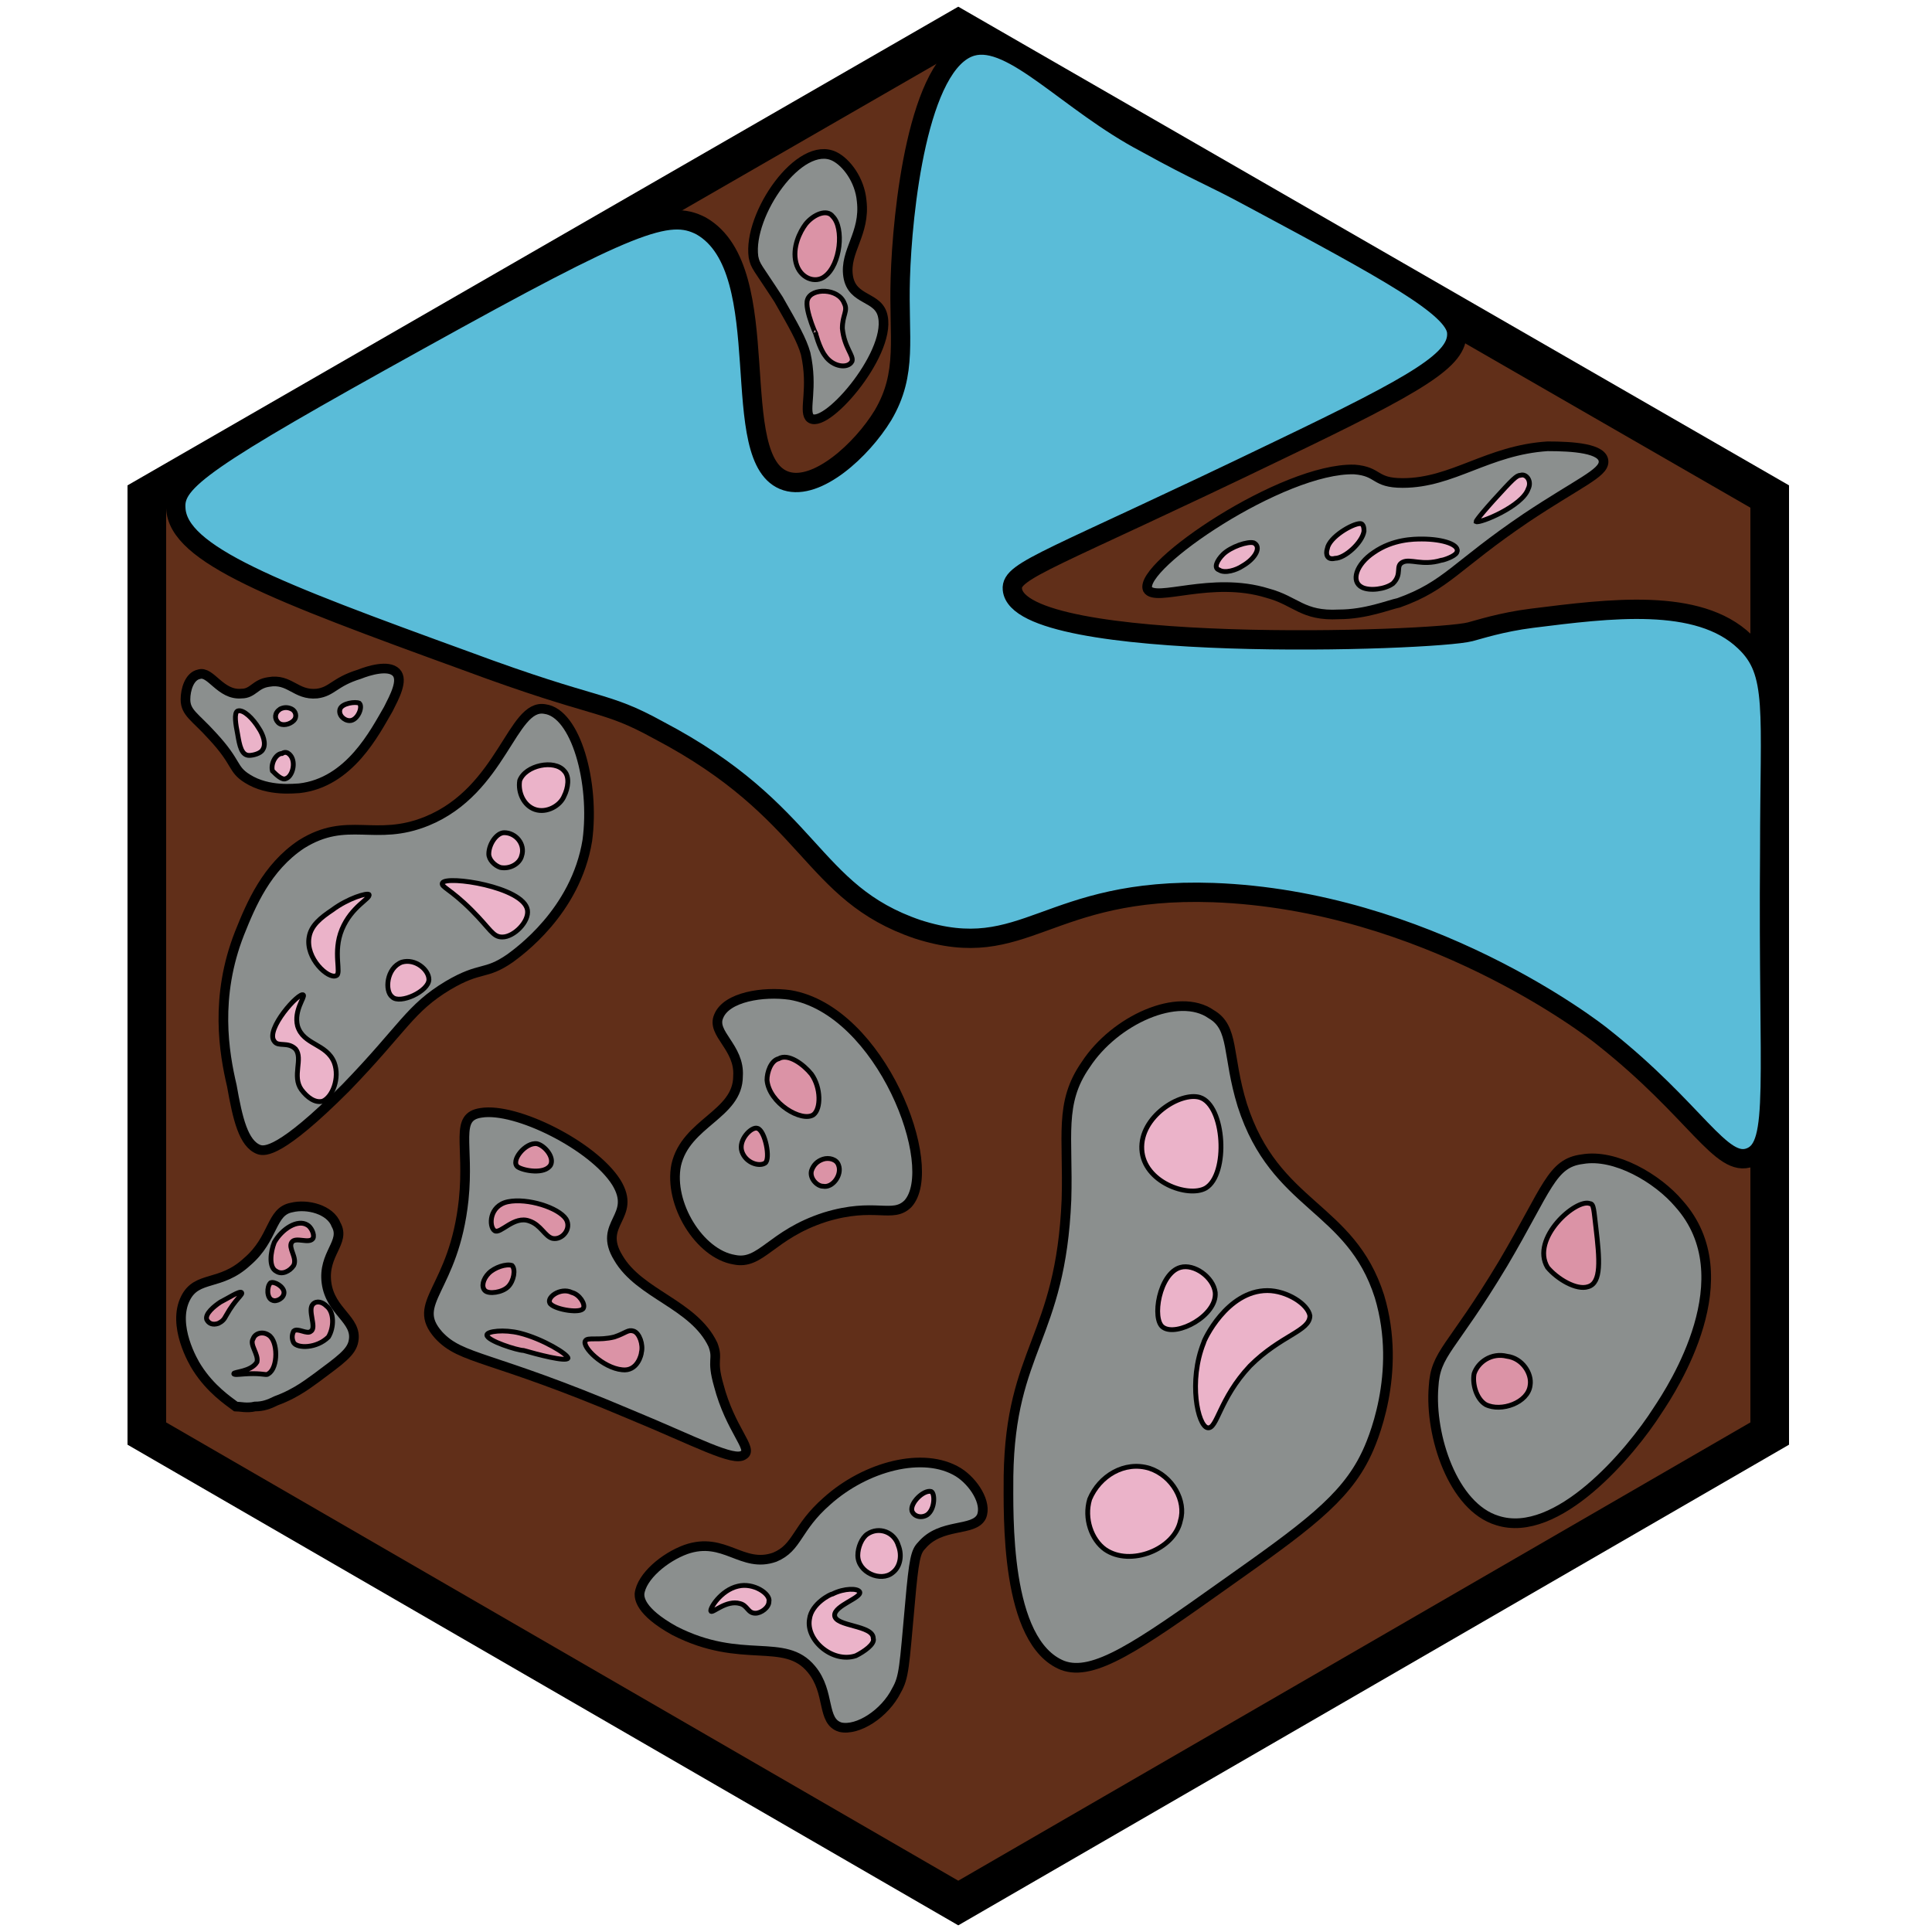 <?xml version="1.0" encoding="utf-8"?><!-- Generator: Adobe Illustrator 26.0.3, SVG Export Plug-In . SVG Version: 6.00 Build 0)  --><svg version="1.1" id="Ebene_2_00000126308112139821010380000011903406711838980787_"	 xmlns="http://www.w3.org/2000/svg" xmlns:xlink="http://www.w3.org/1999/xlink" x="0px" y="0px" viewBox="0 0 100 100"	 style="enable-background:new 0 0 100 100;" xml:space="preserve"><style type="text/css">	.st0{fill:#612F19;stroke:#000000;stroke-width:2;stroke-miterlimit:10;}	.st1{fill:#5abcd8;stroke:#000000;stroke-miterlimit:10;}	.st2{fill:#8B8F8E;stroke:#000000;stroke-width:0.5;stroke-miterlimit:10;}	.st3{fill:#DB93A6;stroke:#000000;stroke-width:0.25;stroke-miterlimit:10;}	.st4{fill:#8B8F8E;stroke:#000000;stroke-width:0.5;stroke-miterlimit:10;}	.st5{fill:#EBB3C9;stroke:#000000;stroke-width:0.25;stroke-miterlimit:10;}	.st6{fill:none;stroke:#000000;stroke-width:0.25;stroke-miterlimit:10;}</style><polygon class="st0" points="91.6,25.7 49.6,1.5 7.6,25.7 7.6,74.2 49.6,98.5 91.6,74.2 "/><path class="st1" d="M59.3,7.4c-4-2.1-6.9-5.6-9-5c-2.8,0.8-3.6,8.6-3.7,12c-0.1,3.1,0.4,4.9-0.9,7.1c-1.1,1.8-3.4,3.9-5,3.4	c-3.2-1-0.4-10.9-4.4-13.2c-1.7-0.9-3.6-0.2-14.6,5.9C10.5,23.8,9,24.9,9.1,26.3c0.1,2.4,5.1,4.3,15,7.9c7,2.6,7.1,2,10,3.6	c8,4.2,7.8,8.4,13.4,10.3c5.6,1.8,6.6-2.2,15.3-1.9c11,0.4,19.6,7,20.2,7.5c4.8,3.8,6.1,6.8,7.6,6.2c1.5-0.6,0.9-3.8,1-15.8	c0-7.4,0.4-9.3-1.3-10.9c-2.4-2.3-7-1.7-11-1.2c-1.6,0.2-2.8,0.6-3.2,0.7c-1.9,0.5-23.4,1.2-23.7-2.2c-0.1-1,2-1.5,13.8-7.2	c7.3-3.5,9.3-4.7,9.2-6.1c-0.1-1.3-3.6-3.2-10.5-6.9C62.5,9,62.2,9,59.3,7.4z"/><g>	<path class="st2" d="M12.2,72.8c0.2,0,0.6,0.1,1,0c0.4,0,0.7-0.1,1.1-0.3c1.1-0.4,1.8-1,2.1-1.2c1.2-0.9,1.8-1.3,1.9-1.9		c0.2-1.1-1.2-1.5-1.4-3c-0.2-1.5,1-2.1,0.5-3c-0.3-0.8-1.5-1.1-2.3-0.9c-1.1,0.2-0.9,1.6-2.3,2.8c-1.4,1.3-2.6,0.7-3.2,1.9		c-0.7,1.4,0.4,3.3,0.6,3.6C10.9,71.9,11.8,72.5,12.2,72.8z"/>	<path class="st3" d="M12.1,71.1c0,0.1,0.4,0,1,0c0.6,0,0.7,0.1,0.8,0c0.5-0.3,0.5-1.7,0-2c-0.3-0.2-0.7-0.1-0.8,0.2		c-0.2,0.3,0.3,0.8,0.2,1.2C13,71,12.1,71,12.1,71.1z"/>	<path class="st3" d="M10.7,68.3c0.1,0.2,0.3,0.3,0.6,0.2c0.2-0.1,0.3-0.2,0.4-0.4c0.5-0.9,0.9-1.1,0.8-1.2		c-0.1-0.1-0.7,0.3-1.1,0.5C11.1,67.6,10.6,68,10.7,68.3z"/>	<path class="st3" d="M15.2,69.5c-0.1-0.2-0.1-0.4,0-0.6c0.2-0.2,0.7,0.2,0.9,0c0.3-0.2-0.2-1.1,0.1-1.4c0.2-0.2,0.5-0.1,0.7,0.1		c0.4,0.3,0.4,1.1,0.1,1.6C16.4,69.8,15.4,69.8,15.2,69.5z"/>	<path class="st3" d="M14.1,67.3c0.2,0.1,0.6-0.1,0.6-0.4c0-0.3-0.5-0.6-0.7-0.5C13.8,66.6,13.8,67.2,14.1,67.3z"/>	<path class="st3" d="M14.3,65.8c0.3,0.2,0.7,0,0.9-0.3c0.2-0.4-0.3-0.9-0.1-1.2c0.2-0.3,0.9,0.1,1.1-0.2c0.1-0.2-0.1-0.6-0.3-0.7		c-0.5-0.3-1.3,0.2-1.7,0.9C14,64.8,13.9,65.6,14.3,65.8z"/></g><g>	<path class="st4" d="M35.5,80.2c-1.1,0.4-2.3,1.4-2.4,2.3c0,0.2,0,0.9,1.8,1.9c3.5,1.8,5.7,0.3,7.1,2c1,1.2,0.5,2.7,1.5,3		c0.9,0.2,2.3-0.7,2.9-1.9c0.4-0.7,0.4-1.2,0.7-4.5c0.2-2.3,0.3-2.7,0.6-3c1-1.2,2.7-0.7,3.1-1.5c0.3-0.7-0.4-1.8-1.2-2.3		c-1.8-1.1-4.8-0.3-6.8,1.5c-1.6,1.4-1.5,2.4-2.7,2.9C38.4,81.2,37.5,79.5,35.5,80.2z"/>	<path class="st5" d="M39.1,83.5c0.3,0,0.7-0.3,0.7-0.6c0.1-0.4-0.8-1-1.6-0.8c-0.9,0.2-1.5,1.2-1.4,1.3c0.1,0.1,0.8-0.6,1.5-0.4		C38.7,83.1,38.7,83.5,39.1,83.5z"/>	<path class="st5" d="M43.1,82.5c-0.1,0-1.1,0.5-1.2,1.3c-0.2,1.1,1.2,2.3,2.4,1.9c0.4-0.2,1-0.6,0.9-0.9c0-0.7-2-0.6-2-1.2		c0-0.5,1.4-0.9,1.3-1.2C44.4,82.2,43.7,82.2,43.1,82.5z"/>	<path class="st5" d="M44.4,80.5c0,0.9,1.2,1.4,1.8,0.9c0.4-0.3,0.5-0.9,0.3-1.4c-0.2-0.7-1-1-1.6-0.6		C44.6,79.6,44.4,80.1,44.4,80.5z"/>	<path class="st5" d="M47.2,78.2c0.1,0.3,0.5,0.4,0.8,0.2c0.4-0.3,0.4-1.1,0.2-1.2C47.8,77.1,47.1,77.8,47.2,78.2z"/></g><g>	<path class="st4" d="M69.3,31.8c1.4,0,2.6-0.5,3.1-0.6c2.5-0.9,2.9-1.9,6.6-4.4c2.7-1.8,4-2.3,4-2.9c0-0.7-1.6-0.8-2.9-0.8		c-3.1,0.2-4.9,1.9-7.5,1.9c-1.5,0-1.2-0.6-2.5-0.7c-3.7-0.1-11.2,5-10.7,6.2c0.4,0.7,3.3-0.7,6.2,0.2		C67.1,31.1,67.4,31.9,69.3,31.8z"/>	<path class="st5" d="M72.6,29.1c0.4-0.2,1,0.2,2-0.1c0.1,0,0.7-0.2,0.8-0.4c0.2-0.4-0.7-0.7-1.8-0.7c-0.4,0-1.5,0-2.5,0.7		c-0.9,0.6-1.2,1.5-0.6,1.8c0.4,0.2,1.2,0.1,1.6-0.2C72.6,29.7,72.2,29.3,72.6,29.1z"/>	<path class="st5" d="M68.7,28.4c0.1-0.6,1.3-1.3,1.7-1.3c0.2,0,0.2,0.3,0.2,0.4c-0.1,0.6-1,1.4-1.5,1.4		C68.7,29,68.6,28.7,68.7,28.4z"/>	<path class="st5" d="M64.3,29.3c0.7-0.4,1-1,0.6-1.2c-0.3-0.1-1.2,0.2-1.6,0.6c-0.3,0.3-0.5,0.7-0.2,0.8		C63.4,29.7,64,29.5,64.3,29.3z"/>	<path class="st5" d="M76.4,27c0.2,0.1,2.4-0.8,2.7-1.7c0.2-0.4-0.1-0.8-0.4-0.7c-0.2,0-0.4,0.2-1.4,1.3C76.4,26.9,76.4,27,76.4,27z		"/></g><path class="st6" d="M45.2,76.7"/><g>	<path class="st4" d="M28.2,36.7c-1.7-0.3-2.2,4.2-6.1,5.8c-2.7,1.1-4.1-0.3-6.5,1.2c-1.8,1.2-2.6,3.1-3.2,4.6		c-1.3,3.3-0.8,6.2-0.4,7.9c0.3,1.7,0.6,3,1.4,3.3c0.3,0.1,1.1,0.2,4.5-3.2c3-3.1,3.3-4.1,5.3-5.3c1.7-1,1.9-0.5,3.2-1.4		c0.4-0.3,3.4-2.4,4-6.1C30.8,40.5,29.8,36.9,28.2,36.7z"/>	<path class="st5" d="M17.2,47.1c-0.6,0.4-1.1,0.8-1.2,1.4c-0.2,1.1,1,2.2,1.4,2c0.3-0.1-0.2-1.2,0.3-2.4c0.5-1.2,1.5-1.6,1.4-1.8		C19,46.2,18,46.5,17.2,47.1z"/>	<path class="st5" d="M22.9,45.7c-0.1,0.2,0.4,0.3,1.5,1.4c1,1,1.1,1.4,1.6,1.4c0.6,0,1.4-0.8,1.3-1.4		C27.1,45.9,23.1,45.3,22.9,45.7z"/>	<path class="st5" d="M25.3,44.2c0,0.3,0.3,0.6,0.6,0.7c0.5,0.1,1-0.2,1.1-0.6c0.2-0.6-0.3-1.2-0.9-1.2		C25.7,43.1,25.3,43.7,25.3,44.2z"/>	<path class="st5" d="M27.7,41.9c0.6,0.2,1.3-0.2,1.5-0.7c0.2-0.4,0.3-1,0-1.3c-0.5-0.6-2-0.3-2.3,0.5C26.8,41,27.1,41.7,27.7,41.9z		"/>	<path class="st5" d="M20.8,49.8c-0.8,0.3-0.9,1.5-0.5,1.8c0.4,0.4,1.9-0.3,1.9-0.9C22.2,50.2,21.5,49.6,20.8,49.8z"/>	<path class="st5" d="M15.7,51.5c0.1,0.1-0.5,0.8-0.3,1.6c0.3,1,1.5,0.9,1.9,1.9c0.3,0.8-0.1,1.8-0.6,2c-0.4,0.1-0.8-0.2-1.1-0.6		c-0.5-0.7,0.1-1.6-0.3-2.1c-0.4-0.4-0.9-0.1-1.1-0.4C13.7,53.3,15.5,51.3,15.7,51.5z"/></g><g>	<path class="st2" d="M77.5,78.7c3.1,1,6.9-3.5,8.3-5.7c0.8-1.2,4.5-6.9,1.1-10.7c-1.1-1.3-3.3-2.6-5-2.3c-1.6,0.2-1.8,1.5-4.1,5.4		c-2.7,4.5-3.5,4.6-3.6,6.4C74,74.3,75.2,78,77.5,78.7z"/>	<path class="st3" d="M76.9,72.7c0.8,0.4,2.2-0.1,2.3-1c0.1-0.6-0.4-1.4-1.2-1.5c-0.8-0.2-1.5,0.3-1.7,0.9		C76.2,71.6,76.4,72.4,76.9,72.7z"/>	<path class="st3" d="M82.2,66.6c0.7-0.2,0.6-1.4,0.4-3.1c-0.1-0.8-0.1-1.2-0.3-1.2c-0.7-0.3-3.1,1.8-2.2,3.3		C80.6,66.2,81.6,66.8,82.2,66.6z"/></g><g>	<path class="st2" d="M44.6,10.4c-0.1-1.1-0.8-2-1.4-2.3c-1.8-0.9-4.5,3-4.2,5.2c0.1,0.5,0.2,0.5,1.3,2.2c0.8,1.4,1.2,2.1,1.4,2.8		c0.4,1.8-0.1,2.9,0.2,3.3c0.7,0.8,4.2-3.2,3.8-5.2c-0.2-1.1-1.6-0.8-1.8-2.1C43.7,13,44.8,12.1,44.6,10.4z"/>	<path class="st3" d="M43.1,11.2c-0.3-0.4-1-0.1-1.4,0.4c-0.3,0.4-0.7,1.2-0.5,2c0.2,0.8,1,1.1,1.5,0.7		C43.5,13.7,43.7,11.8,43.1,11.2z"/>	<path class="st3" d="M43.7,15.7c-0.3-0.8-1.7-0.8-1.9-0.2c-0.2,0.5,0.6,2.2,0.4,1.7l0,0c0,0,0.2,0.8,0.5,1.2		c0.4,0.6,1.2,0.7,1.4,0.3c0.1-0.3-0.4-0.7-0.5-1.7C43.6,16.3,43.9,16.1,43.7,15.7z"/></g><g>	<path class="st4" d="M56.2,55.1c-1.4,2-0.9,3.7-1,7c-0.3,7.2-2.9,7.7-3,14.3c0,2-0.2,8.6,2.8,9.8c1.6,0.6,3.9-1,8.4-4.2		c4.1-2.9,6.2-4.4,7.3-6.7c0.3-0.6,1.9-4.2,0.7-8.2c-1.5-4.7-5.4-4.6-7.1-9.9c-0.8-2.6-0.4-4-1.6-4.7C61,51.3,57.7,52.8,56.2,55.1z"		/>	<path class="st5" d="M62.1,56.8c-1-0.3-3.1,1-3,2.7c0.1,1.7,2.4,2.5,3.3,2C63.6,60.8,63.4,57.2,62.1,56.8z"/>	<path class="st5" d="M62.9,66.9c-0.1-0.8-1.1-1.5-1.8-1.3c-1.1,0.3-1.5,2.7-0.9,3.1C60.9,69.2,63,68.1,62.9,66.9z"/>	<path class="st5" d="M65.6,66.8c-2.1,0-3.3,2.6-3.3,2.7c-0.8,2-0.3,4.3,0.2,4.4c0.5,0.1,0.6-1.5,2.2-3.2c1.6-1.6,3.1-1.8,3.1-2.6		C67.7,67.5,66.6,66.8,65.6,66.8z"/>	<path class="st5" d="M59.5,76c-1.3-0.4-2.6,0.4-3.1,1.6c-0.3,1,0.1,2.1,0.8,2.6c1.3,0.9,3.6,0,3.9-1.5C61.4,77.7,60.7,76.4,59.5,76		z"/></g><g>	<path class="st4" d="M9.6,36.2c0,0.7,0.5,0.9,1.4,1.9c1.3,1.4,1,1.7,1.8,2.2c1.1,0.7,2.5,0.5,2.7,0.5c2.6-0.3,3.9-2.9,4.6-4.1		c0.3-0.6,0.8-1.5,0.4-1.9c-0.4-0.4-1.4-0.1-1.9,0.1c-1.3,0.4-1.4,0.9-2.2,1c-1.1,0.1-1.4-0.8-2.5-0.6c-0.7,0.1-0.8,0.6-1.4,0.6		c-1.1,0.1-1.6-1.2-2.2-1C9.8,35,9.6,35.7,9.6,36.2z"/>	<path class="st5" d="M12.3,36.8c-0.2,0.1-0.1,0.7,0,1.2c0.1,0.6,0.2,1.1,0.6,1.1c0.2,0,0.6-0.1,0.7-0.3c0.2-0.3,0-0.8-0.2-1.1		C13.1,37.2,12.6,36.7,12.3,36.8z"/>	<path class="st5" d="M15.2,37.3c-0.2,0.2-0.6,0.3-0.8,0.1c-0.2-0.2-0.2-0.5,0.1-0.7c0.2-0.1,0.4-0.1,0.6,0		C15.3,36.8,15.4,37.1,15.2,37.3z"/>	<path class="st5" d="M17.6,36.7c-0.1,0.3,0.2,0.6,0.5,0.6c0.4,0,0.7-0.7,0.5-0.9C18.4,36.3,17.7,36.4,17.6,36.7z"/>	<path class="st5" d="M15.1,39.2c0.2,0.4,0,1-0.3,1.1c-0.2,0.1-0.5-0.2-0.7-0.4c-0.1-0.4,0.2-0.9,0.5-0.9		C14.9,38.8,15.1,39.2,15.1,39.2z"/></g><g>	<path class="st2" d="M22.7,69.1c1.2,1.3,2.6,1,9.9,4.1c3.4,1.4,5.4,2.5,5.9,2.1c0.5-0.3-0.7-1.3-1.3-3.6c-0.4-1.4,0-1.3-0.3-2.1		c-1-2.1-3.8-2.6-4.9-4.5c-1.1-1.8,1-2.1-0.1-3.9c-1.2-1.9-5.2-3.9-7-3.6c-1.4,0.2-0.6,1.6-0.9,4.5C23.5,66.8,21.2,67.4,22.7,69.1z"		/>	<path class="st3" d="M25.2,69.1c0-0.2,0.9-0.3,1.7-0.1c1.2,0.3,2.5,1.1,2.5,1.3c-0.1,0.2-1.6-0.2-2.3-0.4		C26.8,69.9,25.2,69.4,25.2,69.1z"/>	<path class="st3" d="M28.5,67.5c-0.3-0.3,0.5-0.9,1.1-0.6c0.4,0.1,0.7,0.6,0.6,0.8C30.1,68,28.8,67.8,28.5,67.5z"/>	<path class="st3" d="M30.3,69.4c0.1-0.2,0.7,0,1.5-0.2c0.6-0.2,0.7-0.4,1-0.3c0.3,0.1,0.5,0.7,0.4,1.1c0,0.1-0.2,1-1,0.9		C31.2,70.8,30.1,69.7,30.3,69.4z"/>	<path class="st3" d="M26.3,66.6c-0.3,0.3-1,0.4-1.2,0.2s-0.1-0.6,0.2-0.9c0.3-0.3,0.9-0.5,1.2-0.4C26.7,65.7,26.6,66.3,26.3,66.6z"		/>	<path class="st3" d="M25.6,63.7c0.3,0.2,1-0.8,1.8-0.5c0.6,0.2,0.8,0.8,1.2,0.9c0.5,0.1,1-0.5,0.7-1c-0.4-0.6-2-1.1-3-0.9		C25.3,62.4,25.3,63.5,25.6,63.7z"/>	<path class="st3" d="M26.8,60.4c0.3,0.2,1.4,0.4,1.7-0.1c0.2-0.4-0.3-1-0.7-1.1C27.2,59.1,26.4,60.1,26.8,60.4z"/></g><g>	<path class="st2" d="M40.9,51.5c-1.4-0.2-3.3,0.1-3.7,1.1c-0.4,0.9,1.1,1.6,1,3.1c0,2-2.7,2.4-3.2,4.6c-0.4,2,1.2,4.6,3,4.9		c1.4,0.3,1.9-1.3,4.7-2.2c2.6-0.8,3.5,0.1,4.3-0.7C48.7,60.4,45.6,52.3,40.9,51.5z"/>	<path class="st3" d="M39.7,55.9c0.1,1.2,1.8,2.2,2.4,1.8c0.4-0.3,0.4-1.4-0.1-2.1c-0.4-0.5-1.2-1.1-1.7-0.8		C39.9,54.9,39.7,55.5,39.7,55.9z"/>	<path class="st3" d="M42,60.6c-0.1,0.4,0.3,0.8,0.6,0.8c0.5,0.1,1-0.6,0.8-1.1c-0.1-0.3-0.5-0.4-0.8-0.3		C42.3,60.1,42.1,60.3,42,60.6z"/>	<path class="st3" d="M39.2,58.4c-0.3-0.1-1,0.6-0.8,1.2c0.2,0.6,0.9,0.8,1.2,0.6C39.9,60,39.6,58.5,39.2,58.4z"/></g></svg>
